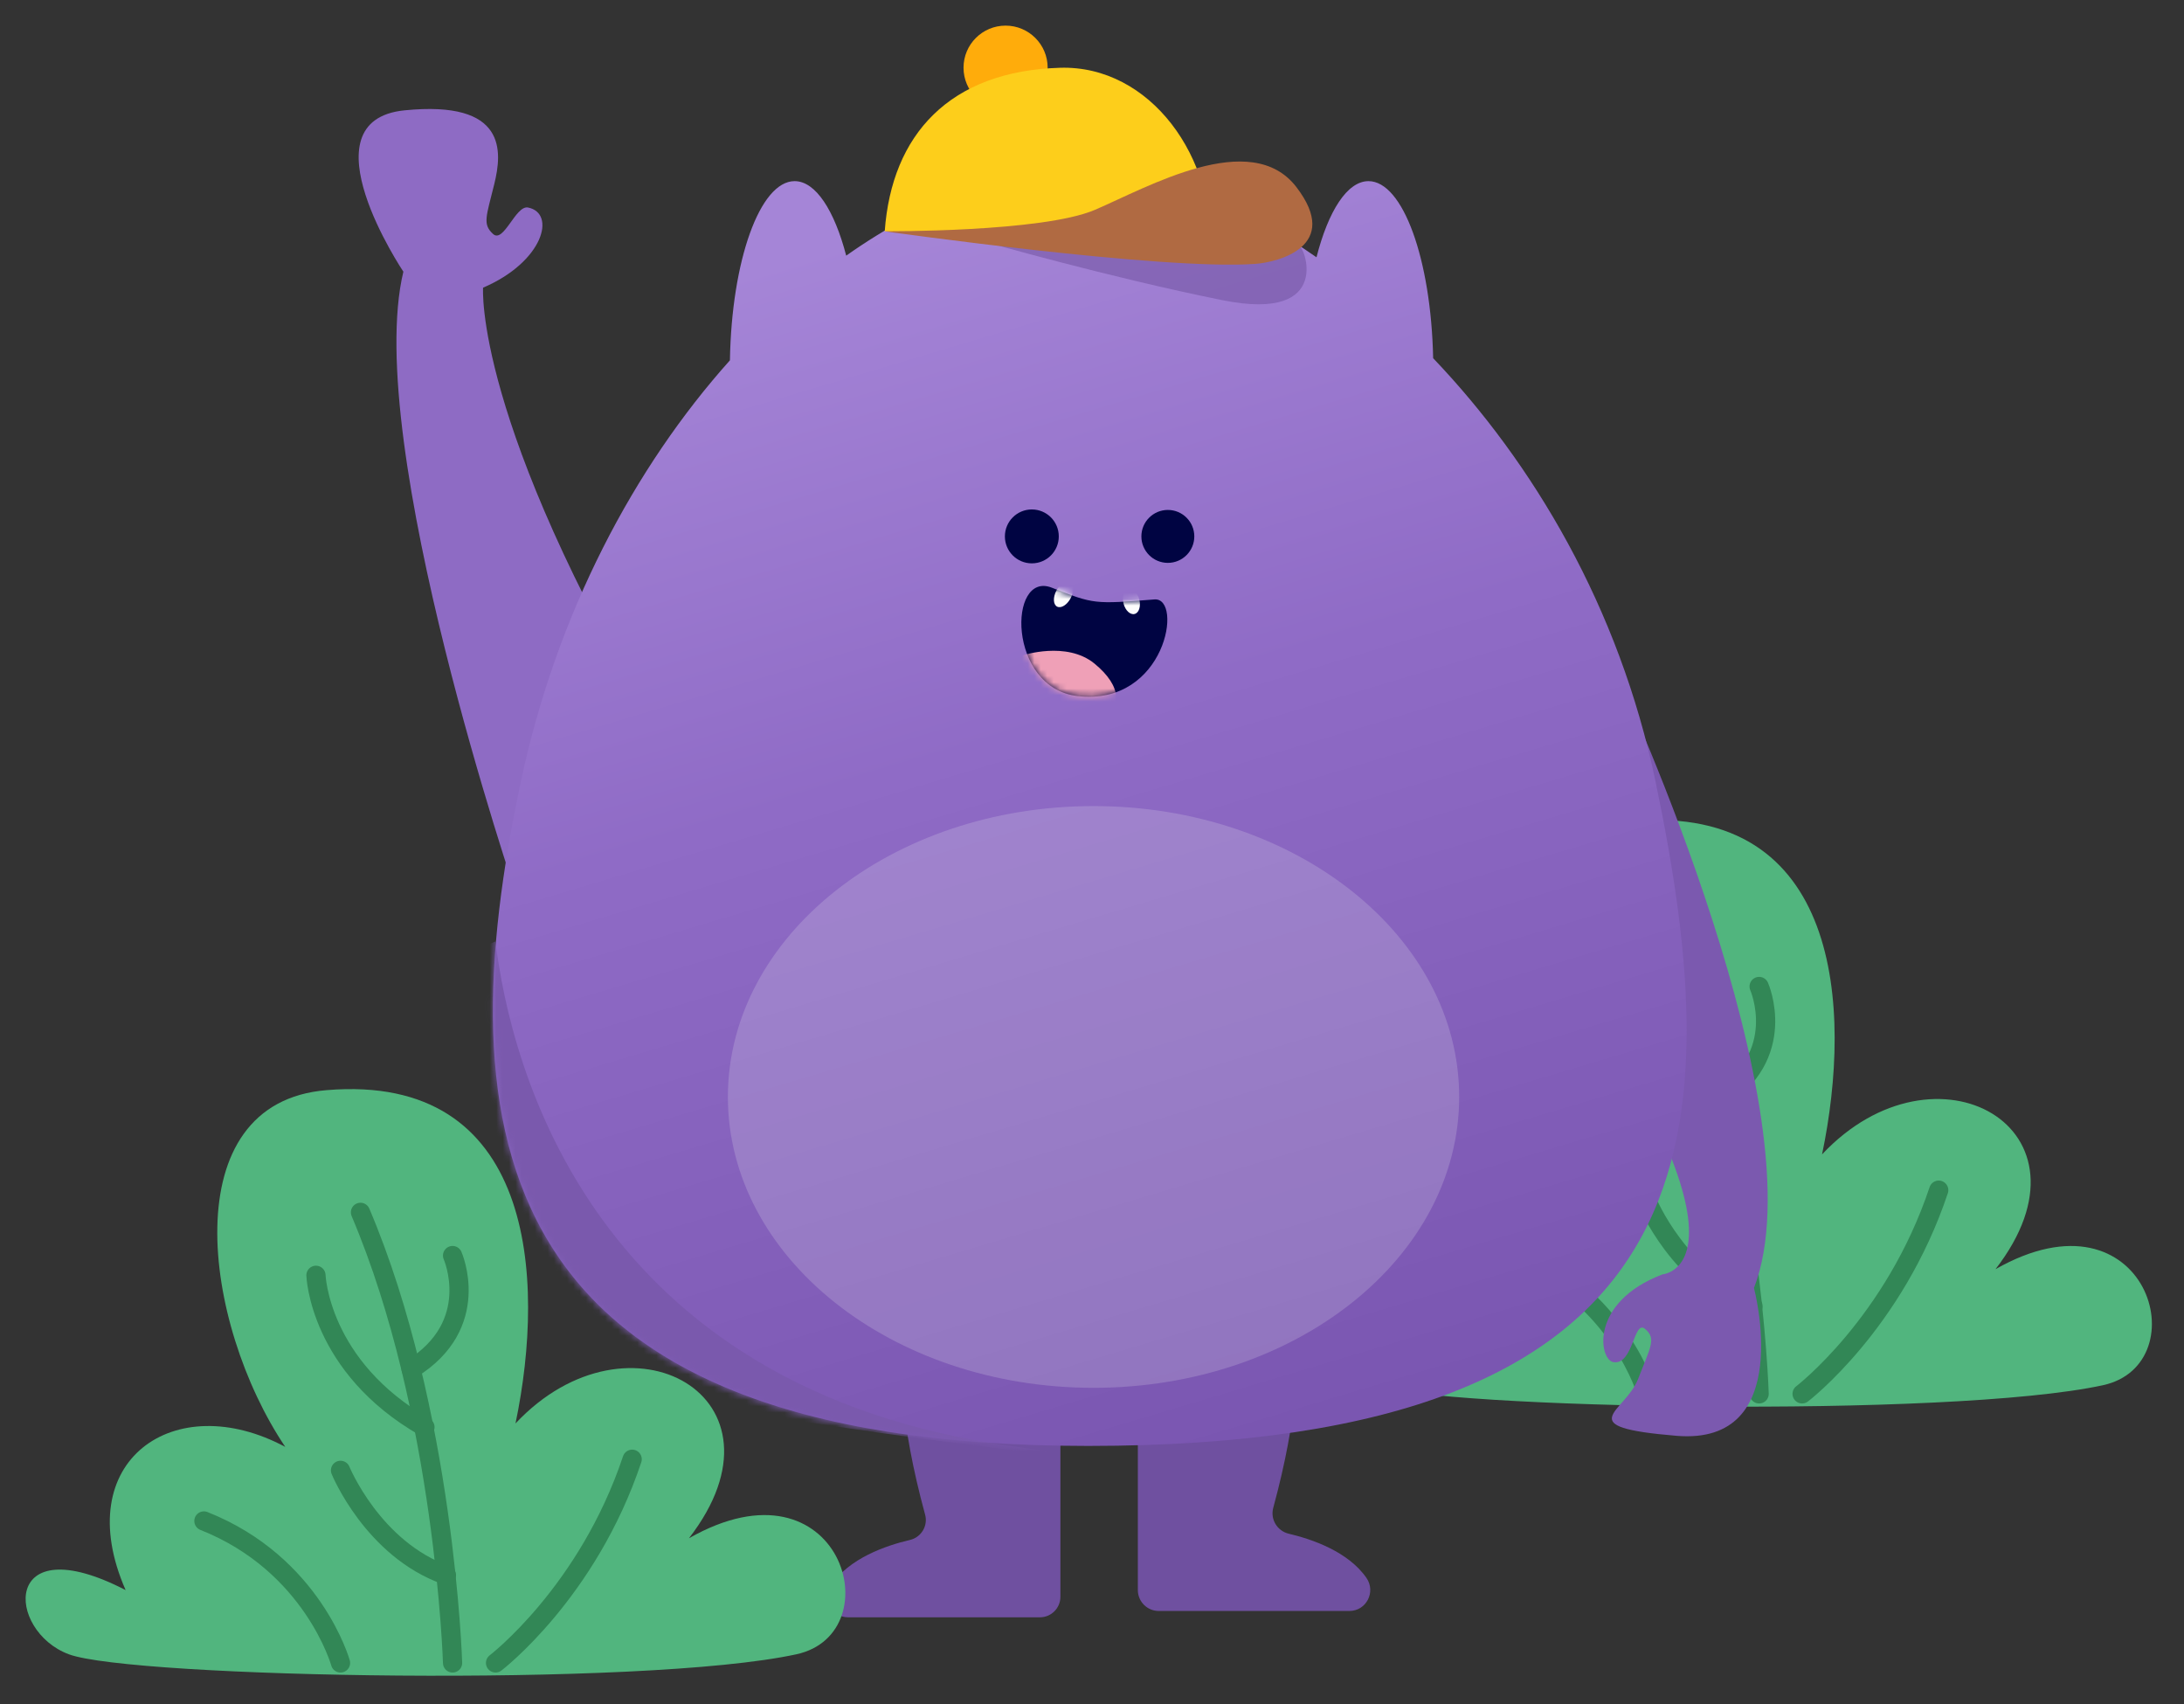 <svg width="341" height="266" viewBox="0 0 341 266" fill="none" xmlns="http://www.w3.org/2000/svg">
<rect x="0" y="0" width="341" height="266" fill="#333333" stroke="none"/>
<path d="M328.347 216.22C304.381 221.423 224.574 219.881 214.748 216.22C204.921 212.559 204.202 196.181 223.615 206.2C214.748 185.968 231.284 174.599 248.54 183.848C235.598 164.579 231.045 130.088 255.011 128.161C287.365 125.463 289.282 157.257 284.489 180.187C302.224 161.304 328.587 176.141 311.571 198.107C335.297 184.619 343.446 212.945 328.347 216.22Z" fill="#51B57E"/>
<path d="M281.373 217.569C281.373 217.569 295.753 206.585 302.703 185.775" stroke="#328756" stroke-width="3" stroke-miterlimit="10" stroke-linecap="round" stroke-linejoin="round"/>
<path d="M257.167 217.569C257.167 217.569 252.853 202.154 235.837 195.41" stroke="#328756" stroke-width="3" stroke-miterlimit="10" stroke-linecap="round" stroke-linejoin="round"/>
<path d="M274.663 217.569C274.663 217.569 273.465 178.26 260.283 147.237" stroke="#328756" stroke-width="3" stroke-miterlimit="10" stroke-linecap="round" stroke-linejoin="round"/>
<path d="M253.333 157.064C253.333 157.064 253.812 171.324 270.349 180.765" stroke="#328756" stroke-width="3" stroke-miterlimit="10" stroke-linecap="round" stroke-linejoin="round"/>
<path d="M274.663 153.981C274.663 153.981 279.456 164.772 268.192 171.709" stroke="#328756" stroke-width="3" stroke-miterlimit="10" stroke-linecap="round" stroke-linejoin="round"/>
<path d="M257.167 187.509C257.167 187.509 262.2 199.841 273.704 203.888" stroke="#328756" stroke-width="3" stroke-miterlimit="10" stroke-linecap="round" stroke-linejoin="round"/>
<path d="M80.75 140.11C80.75 140.11 56.562 69.055 62.981 42.407C62.981 42.407 47.152 18.825 63.162 17.222C79.173 15.614 78.423 23.643 77.178 28.718C75.931 33.797 75.307 34.974 76.972 36.513C78.638 38.052 80.502 32.016 82.436 32.392C86.886 33.258 84.855 40.871 75.424 44.905C75.424 44.905 73.965 65.687 102.946 114.441L80.75 140.11Z" fill="#8E6BC4"/>
<path d="M202.373 209.2C202.642 212.194 202.818 220.613 198.799 235.362C198.313 237.152 199.419 238.972 201.222 239.399C204.867 240.258 210.509 242.191 213.354 246.304C214.86 248.484 213.332 251.46 210.68 251.46H180.926C179.119 251.46 177.658 249.994 177.658 248.192V217.719C177.658 217.175 177.792 216.64 178.049 216.163L187.147 199.328C188.172 197.436 190.712 197.031 192.272 198.51L201.361 207.141C201.941 207.685 202.301 208.418 202.373 209.2Z" fill="#6F50A0"/>
<path d="M140.856 210.162C140.582 213.138 140.393 221.584 144.443 236.423C144.92 238.172 143.841 239.961 142.074 240.374C138.366 241.238 132.517 243.229 129.712 247.531C128.332 249.644 129.892 252.449 132.418 252.449H162.366C164.132 252.449 165.566 251.015 165.566 249.248V218.689C165.566 218.159 165.436 217.633 165.18 217.165L156.032 200.236C155.03 198.384 152.539 197.984 151.011 199.436L141.84 208.143C141.283 208.678 140.928 209.393 140.856 210.162Z" fill="#6F50A0"/>
<path d="M252.984 106.413C252.984 106.413 284.336 173.944 273.857 201.048C273.857 201.048 280.422 225.671 261.764 224.119C244.999 222.722 253.713 220.473 255.736 215.308C257.76 210.143 258.623 208.934 256.847 207.431C255.076 205.927 255.036 213.145 251.888 212.615C249.686 212.243 248.12 203.273 259.594 198.91C259.594 198.91 279.638 197.491 231.269 132.834L252.984 106.413Z" fill="#7B59AF"/>
<path fill-rule="evenodd" clip-rule="evenodd" d="M132.123 39.904C144.444 31.198 157.564 26.346 169.988 26.346C179.946 26.346 192.725 31.174 205.551 40.158C207.394 32.946 210.345 28.274 213.67 28.274C219.048 28.274 223.445 40.491 223.766 55.911C239.313 72.208 252.784 94.693 258.486 121.987C270.192 178.02 267.715 225.697 169.903 225.697C75.453 225.697 69.766 176.227 81.328 121.987C86.941 95.649 99.034 72.925 113.967 56.243C114.231 40.667 118.653 28.274 124.069 28.274C127.355 28.274 130.275 32.837 132.123 39.904Z" fill="url(#paint0_linear_1430_1879)"/>
<path d="M180.241 93.566C170.808 94.316 170.808 94.316 164.212 91.728C157.39 89.048 157.24 107.401 168.29 108.657C182.026 110.213 184.788 93.191 180.241 93.566Z" fill="#000442"/>
<mask id="mask0_1430_1879" style="mask-type:alpha" maskUnits="userSpaceOnUse" x="159" y="91" width="24" height="18">
<path d="M180.241 93.566C170.808 94.316 170.808 94.316 164.212 91.728C157.39 89.048 157.24 107.401 168.29 108.657C182.026 110.213 184.788 93.191 180.241 93.566Z" fill="#000442"/>
</mask>
<g mask="url(#mask0_1430_1879)">
<path d="M159.663 102.302C159.663 102.302 166.523 100.014 170.882 103.576C175.242 107.138 175.317 110.794 171.39 111.582C167.462 112.369 159.024 108.488 159.663 102.302Z" fill="#EFA0B7"/>
</g>
<mask id="mask1_1430_1879" style="mask-type:alpha" maskUnits="userSpaceOnUse" x="159" y="91" width="24" height="18">
<path d="M180.241 93.566C170.808 94.316 170.808 94.316 164.212 91.728C157.39 89.048 157.24 107.401 168.29 108.657C182.026 110.213 184.788 93.191 180.241 93.566Z" fill="#000442"/>
</mask>
<g mask="url(#mask1_1430_1879)">
<path d="M165.048 94.686C164.432 94.361 164.383 93.245 164.938 92.193C165.493 91.141 166.443 90.551 167.059 90.876C167.675 91.201 167.724 92.318 167.169 93.37C166.614 94.422 165.664 95.011 165.048 94.686Z" fill="#FCFCFC"/>
<path d="M177.153 95.836C176.475 96.011 175.702 95.288 175.427 94.222C175.152 93.155 175.479 92.149 176.158 91.974C176.837 91.799 177.61 92.522 177.884 93.588C178.159 94.654 177.832 95.661 177.153 95.836Z" fill="#FCFCFC"/>
</g>
<path d="M161.107 87.935C158.783 87.935 156.899 86.051 156.899 83.728C156.899 81.404 158.783 79.52 161.107 79.52C163.43 79.52 165.314 81.404 165.314 83.728C165.314 86.051 163.43 87.935 161.107 87.935Z" fill="#000442"/>
<path d="M182.342 87.859C180.06 87.859 178.21 86.01 178.21 83.728C178.21 81.447 180.06 79.597 182.342 79.597C184.623 79.597 186.473 81.447 186.473 83.728C186.473 86.01 184.623 87.859 182.342 87.859Z" fill="#000442"/>
<path opacity="0.19" d="M170.739 216.626C139.21 216.626 113.65 196.299 113.65 171.224C113.65 146.149 139.21 125.822 170.739 125.822C202.269 125.822 227.829 146.149 227.829 171.224C227.829 196.299 202.269 216.626 170.739 216.626Z" fill="#F1F2F2"/>
<path opacity="0.47" d="M202.92 38.573C203.397 37.867 208.642 50.445 190.841 46.853C173.04 43.261 153.657 37.714 153.657 37.714L202.92 38.573Z" fill="#694B97"/>
<path d="M157.008 17.134C153.381 17.134 150.441 14.194 150.441 10.567C150.441 6.94 153.381 4 157.008 4C160.635 4 163.575 6.94 163.575 10.567C163.575 14.194 160.635 17.134 157.008 17.134Z" fill="#FFAC0B"/>
<path d="M188.943 39.764C190.029 24.653 179.586 10.15 165.506 10.578C148.265 11.097 139.222 20.999 138.137 36.109" fill="#FDCE1B"/>
<path d="M138.075 36.099C138.075 36.099 162.737 36.269 170.946 32.759C179.154 29.249 195.294 19.939 202.406 29.192C209.519 38.446 199.535 40.931 196.014 41.189C181.496 42.244 138.075 36.099 138.075 36.099Z" fill="#B06A42"/>
<mask id="mask2_1430_1879" style="mask-type:alpha" maskUnits="userSpaceOnUse" x="76" y="26" width="188" height="200">
<path fill-rule="evenodd" clip-rule="evenodd" d="M132.151 40.014C144.463 31.321 157.573 26.476 169.987 26.476C179.937 26.476 192.705 31.297 205.522 40.269C207.363 32.994 210.327 28.274 213.669 28.274C219.062 28.274 223.469 40.562 223.767 56.044C239.313 72.34 252.784 94.826 258.485 122.117C270.191 178.151 267.714 225.827 169.902 225.827C75.452 225.827 69.765 176.357 81.327 122.117C86.94 95.78 99.032 73.057 113.964 56.376C114.205 40.737 118.637 28.274 124.068 28.274C127.371 28.274 130.305 32.884 132.151 40.014Z" fill="url(#paint1_linear_1430_1879)"/>
</mask>
<g mask="url(#mask2_1430_1879)">
<path d="M158.726 225.841C92.196 216.955 79.684 166.129 77.362 146.949C71.743 149.422 60.235 155.131 59.156 158.187C58.077 161.244 65 194.074 68.596 210.108C103.809 221.571 197.741 231.052 158.726 225.841Z" fill="#7A59AD"/>
</g>
<path d="M124.347 258.22C100.381 263.423 20.574 261.881 10.748 258.22C0.921 254.559 0.202 238.181 19.615 248.2C10.748 227.968 27.284 216.599 44.54 225.848C31.598 206.579 27.044 172.088 51.011 170.161C83.365 167.463 85.282 199.257 80.489 222.187C98.224 203.304 124.587 218.141 107.571 240.107C131.297 226.619 139.446 254.945 124.347 258.22Z" fill="#51B57E"/>
<path d="M77.373 259.569C77.373 259.569 91.753 248.585 98.703 227.775" stroke="#328756" stroke-width="3" stroke-miterlimit="10" stroke-linecap="round" stroke-linejoin="round"/>
<path d="M53.167 259.569C53.167 259.569 48.853 244.154 31.837 237.41" stroke="#328756" stroke-width="3" stroke-miterlimit="10" stroke-linecap="round" stroke-linejoin="round"/>
<path d="M70.663 259.569C70.663 259.569 69.465 220.26 56.283 189.237" stroke="#328756" stroke-width="3" stroke-miterlimit="10" stroke-linecap="round" stroke-linejoin="round"/>
<path d="M49.333 199.064C49.333 199.064 49.812 213.324 66.349 222.765" stroke="#328756" stroke-width="3" stroke-miterlimit="10" stroke-linecap="round" stroke-linejoin="round"/>
<path d="M70.662 195.981C70.662 195.981 75.456 206.772 64.192 213.709" stroke="#328756" stroke-width="3" stroke-miterlimit="10" stroke-linecap="round" stroke-linejoin="round"/>
<path d="M53.167 229.509C53.167 229.509 58.2 241.841 69.704 245.888" stroke="#328756" stroke-width="3" stroke-miterlimit="10" stroke-linecap="round" stroke-linejoin="round"/>
<defs>
<linearGradient id="paint0_linear_1430_1879" x1="170.15" y1="26.346" x2="226.706" y2="215.502" gradientUnits="userSpaceOnUse">
<stop stop-color="#A585D7"/>
<stop offset="0.415" stop-color="#8F6BC6"/>
<stop offset="1" stop-color="#7A56B1"/>
</linearGradient>
<linearGradient id="paint1_linear_1430_1879" x1="170.149" y1="26.346" x2="170.149" y2="225.697" gradientUnits="userSpaceOnUse">
<stop stop-color="#A08667"/>
<stop offset="1" stop-color="#81694D"/>
</linearGradient>
</defs>
</svg>
